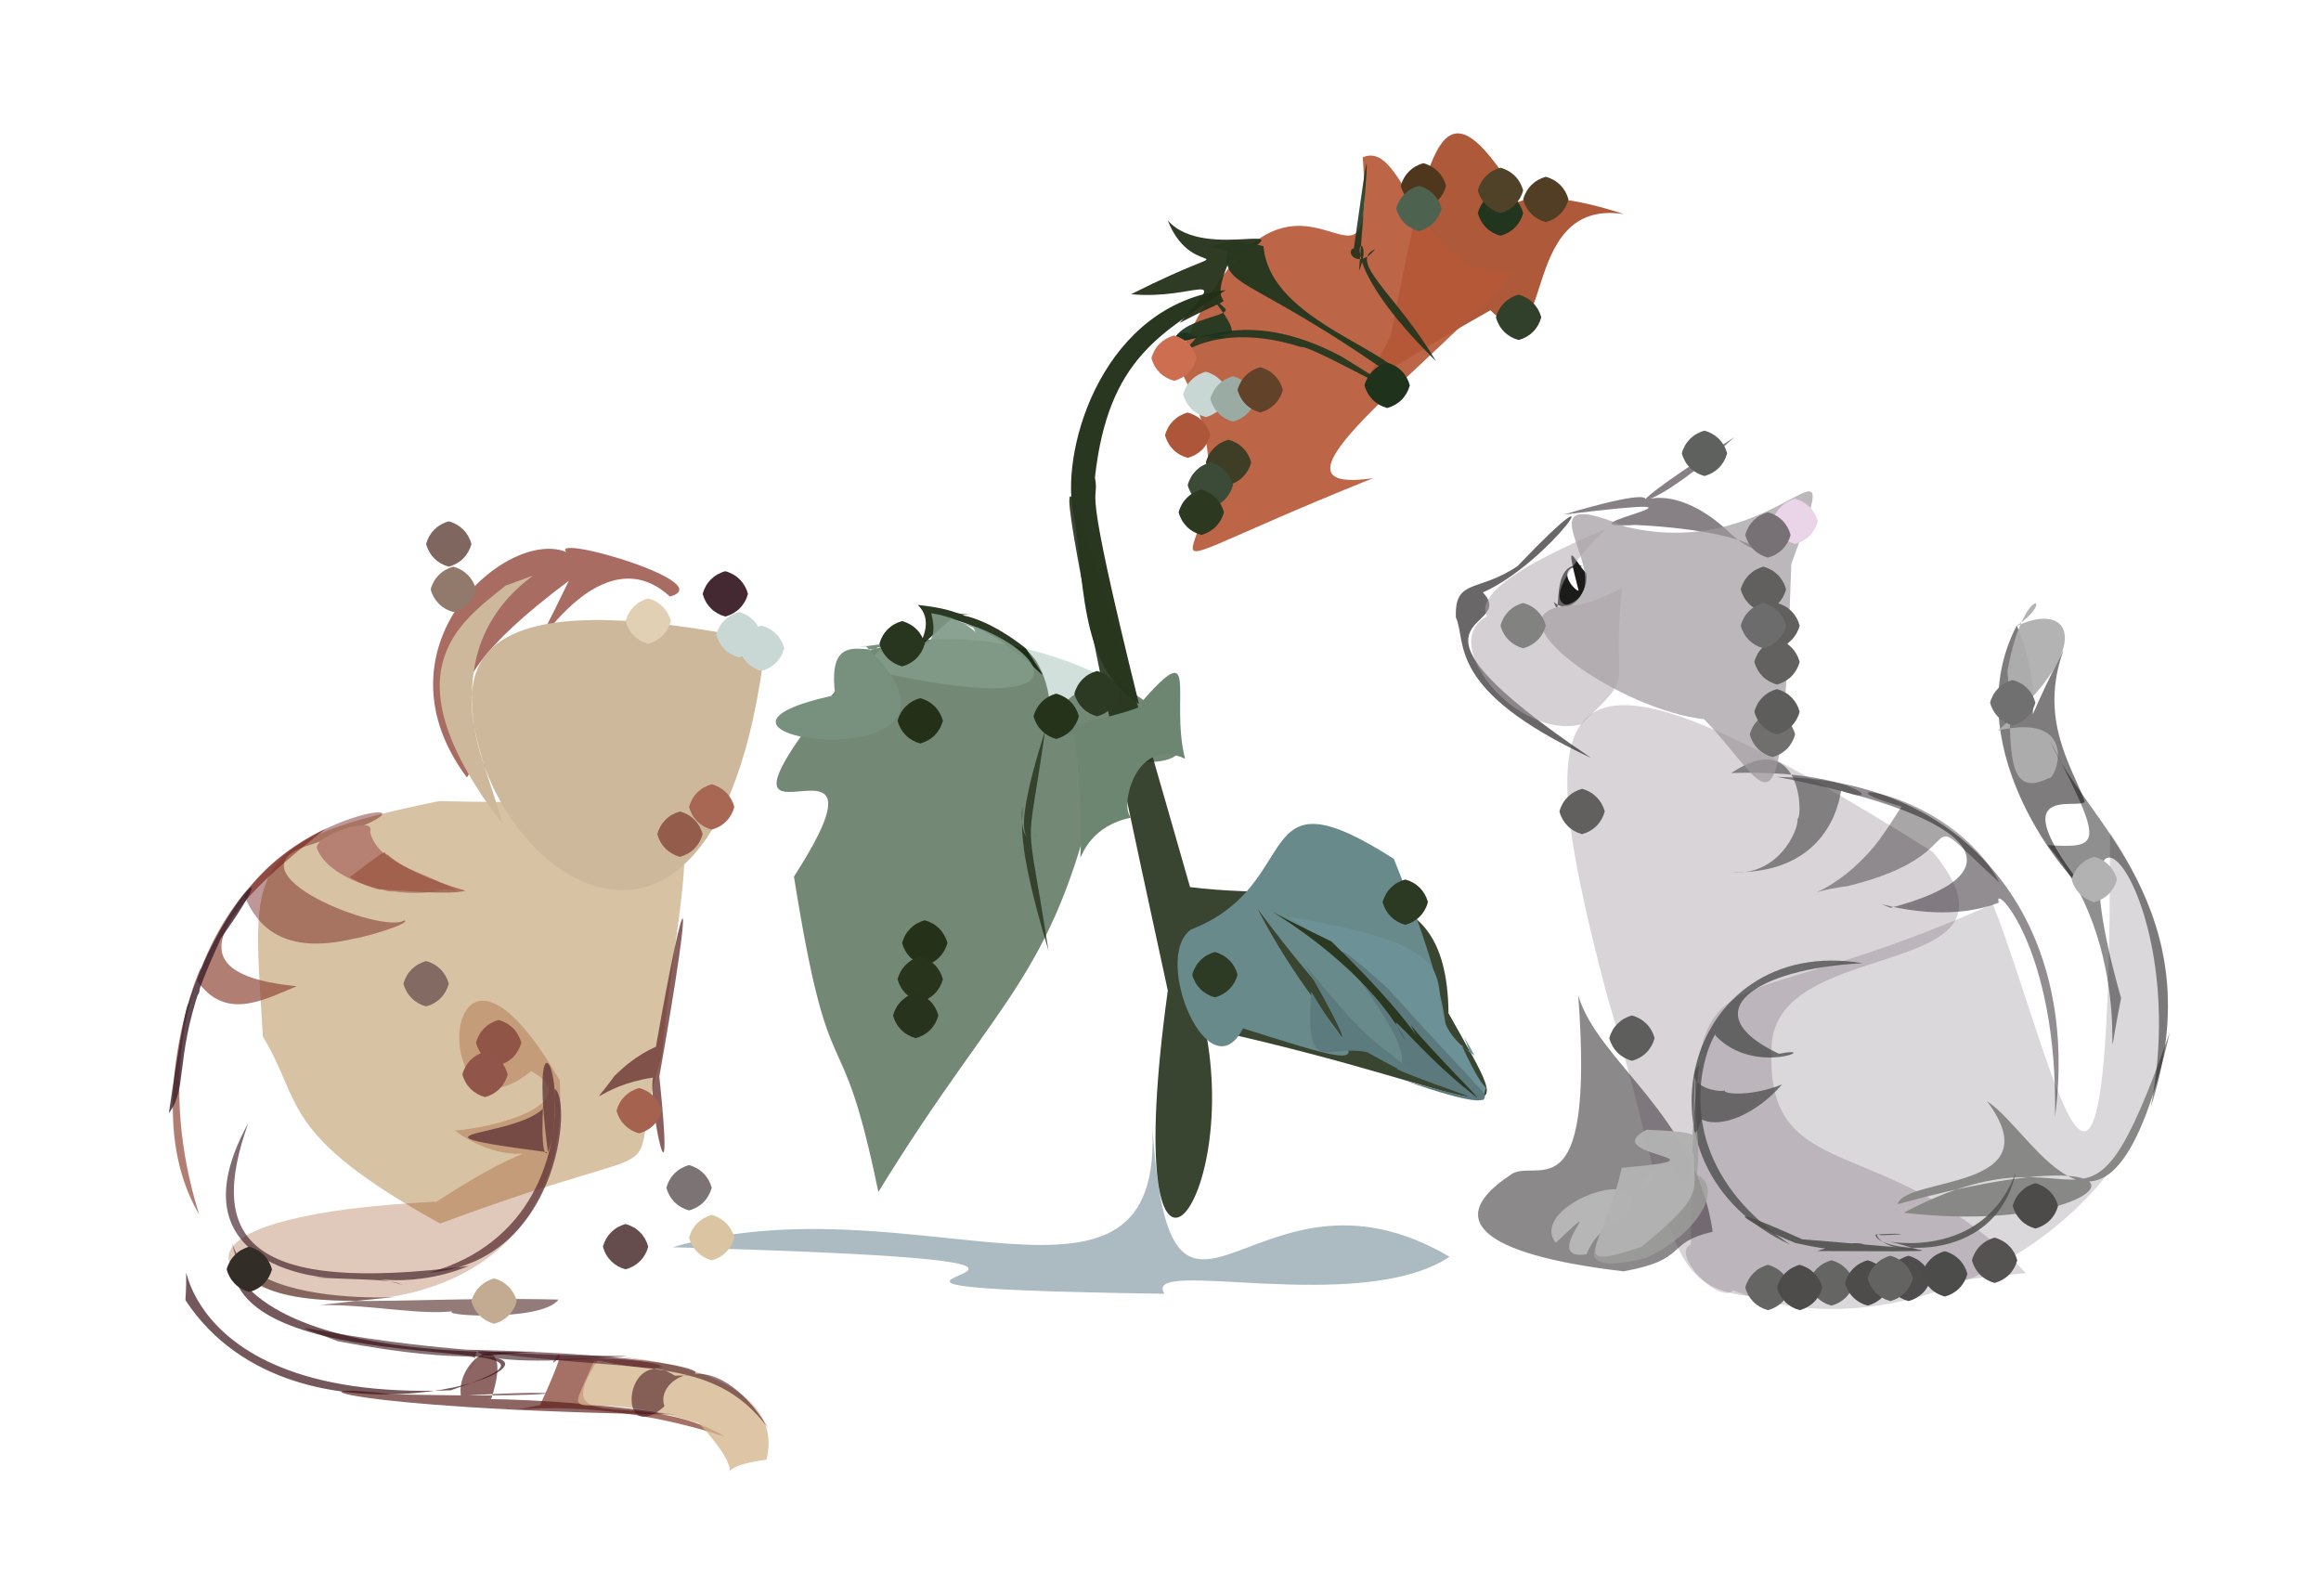 <?xml version="1.0" ?>
<svg xmlns="http://www.w3.org/2000/svg" version="1.1" width="512" height="352">
  <defs/>
  <g>
    <path d="M 145.929 233.032 C 136.229 265.034 155.023 248.331 97.1 269.895 C 61.412 250.154 66.94 243.342 57.982 228.662 C 55.832 191.219 52.668 185.695 96.922 176.702 C 162.512 178.468 153.056 166.296 145.929 233.032" stroke-width="0.0" fill="rgb(214, 191, 159)" opacity="0.949" stroke="rgb(152, 59, 232)" stroke-opacity="0.008" stroke-linecap="round" stroke-linejoin="round"/>
    <path d="M 243.289 167.153 C 232.907 216.147 221.404 217.867 193.759 262.937 C 185.197 221.296 183.295 244.41 175.14 193.36 C 202.769 150.486 142.011 202.952 191.406 143.63 C 233.741 129.686 289.234 175.279 243.289 167.153" stroke-width="0.0" fill="rgb(0, 37, 5)" opacity="0.543" stroke="rgb(96, 55, 23)" stroke-opacity="0.498" stroke-linecap="round" stroke-linejoin="round"/>
    <path d="M 319.534 223.505 C 336.358 253.606 332.63 241.607 265.855 226.83 C 273.969 267.263 246.414 299.452 257.613 218.507 C 223.46 61.487 233.006 92.435 262.519 195.683 C 293.163 199.484 319.168 189.193 319.534 223.505" stroke-width="0.0" fill="rgb(36, 49, 26)" opacity="0.901" stroke="rgb(71, 91, 210)" stroke-opacity="0.843" stroke-linecap="round" stroke-linejoin="round"/>
    <path d="M 358.29 47.244 C 334.099 43.375 343.628 83.199 328.784 68.435 C 296.547 86.628 299.321 88.58 306.683 74.359 C 314.79 34.313 317.274 17.795 331.417 38.159 C 336.215 62.783 318.581 34.321 358.29 47.244" stroke-width="0.0" fill="rgb(174, 89, 57)" opacity="1.0" stroke="rgb(49, 21, 64)" stroke-opacity="0.799" stroke-linecap="round" stroke-linejoin="round"/>
    <path d="M 277.437 200.512 C 293.945 232.655 314.297 239.54 274.204 226.836 C 266.746 241.428 253.992 211.418 262.683 205.056 C 288.297 195.151 275.14 168.774 307.478 189.452 C 334.847 256.961 309.777 244.18 277.437 200.512" stroke-width="0.0" fill="rgb(105, 138, 139)" opacity="1.0" stroke="rgb(98, 139, 102)" stroke-opacity="0.893" stroke-linecap="round" stroke-linejoin="round"/>
    <path d="M 333.968 59.987 C 315.239 81.25 275.262 109.573 302.89 105.469 C 230.383 134.684 284.267 123.002 259.503 80.061 C 285.523 18.15 303.776 78.036 300.614 34.7 C 310.28 30.529 312.482 61.819 333.968 59.987" stroke-width="0.0" fill="rgb(182, 88, 55)" opacity="0.917" stroke="rgb(68, 114, 199)" stroke-opacity="0.605" stroke-linecap="round" stroke-linejoin="round"/>
    <path d="M 319.772 277.225 C 299.894 290.402 251.461 277.096 256.885 285.387 C 145.078 283.721 285.627 278.926 148.373 275.119 C 201.933 259.569 257.271 297.761 254.134 247.674 C 258.228 310.327 276.133 251.536 319.772 277.225" stroke-width="0.0" fill="rgb(0, 50, 69)" opacity="0.332" stroke="rgb(167, 187, 76)" stroke-opacity="0.868" stroke-linecap="round" stroke-linejoin="round"/>
    <path d="M 465.456 183.626 C 509.21 249.337 430.538 304.472 382.373 284.641 C 379.225 287.861 368.473 276.58 372.974 274.501 C 374.081 202.081 372.047 229.707 439.6 199.399 C 453.12 233.775 465.631 300.11 465.456 183.626" stroke-width="0.0" fill="rgb(72, 58, 72)" opacity="0.197" stroke="rgb(5, 253, 15)" stroke-opacity="0.928" stroke-linecap="round" stroke-linejoin="round"/>
    <path d="M 147.784 131.586 C 127.434 112.859 105.844 168.993 125.481 128.115 C 85.265 158.173 110.728 159.411 102.992 171.499 C 79.944 140.592 116.735 112.362 127.537 123.555 C 112.837 115.327 160.09 128.247 147.784 131.586" stroke-width="0.0" fill="rgb(115, 19, 2)" opacity="0.619" stroke="rgb(41, 168, 154)" stroke-opacity="0.1" stroke-linecap="round" stroke-linejoin="round"/>
    <path d="M 241.537 105.327 C 242.746 112.116 237.909 101.415 251.257 155.275 C 237.521 146.991 239.383 126.273 236.678 112.639 C 234.046 98.083 243.755 67.073 270.4 63.979 C 256.489 73.499 244.455 78.816 241.537 105.327" stroke-width="0.0" fill="rgb(41, 54, 31)" opacity="0.991" stroke="rgb(85, 221, 187)" stroke-opacity="0.394" stroke-linecap="round" stroke-linejoin="round"/>
    <path d="M 123.487 238.33 C 127.781 324.491 -22.683 270.973 96.323 265.061 C 130.931 242.443 118.94 263.021 100.343 249.397 C 113.308 248.19 128.3 242.199 117.156 236.281 C 94.02 255.461 96.269 191.373 123.487 238.33" stroke-width="0.0" fill="rgb(146, 65, 18)" opacity="0.287" stroke="rgb(234, 8, 0)" stroke-opacity="0.808" stroke-linecap="round" stroke-linejoin="round"/>
    <path d="M 261.414 167.355 C 250.267 162.152 246.811 178.675 249.61 180.341 C 231.897 183.856 241.578 206.152 237.092 162.041 C 224.038 161.861 255.659 156.462 251.573 155.124 C 265.006 139.748 258.018 153.848 261.414 167.355" stroke-width="0.0" fill="rgb(108, 134, 114)" opacity="1.0" stroke="rgb(5, 61, 36)" stroke-opacity="0.523" stroke-linecap="round" stroke-linejoin="round"/>
    <path d="M 453.333 246.365 C 454.006 208.544 439.325 194.284 440.933 199.101 C 426.579 204.709 409.551 197.207 417.022 200.249 C 445.431 192.864 438.464 180.284 392.044 171.375 C 434 171.797 458.946 203.477 453.333 246.365" stroke-width="0.0" fill="rgb(43, 35, 41)" opacity="0.516" stroke="rgb(101, 186, 217)" stroke-opacity="0.225" stroke-linecap="round" stroke-linejoin="round"/>
    <path d="M 377.811 271.704 C 367.113 274.14 372.669 277.856 358.116 280.433 C 325.795 276.622 318.838 268.695 333.078 259.252 C 338.392 254.809 351.881 269.511 348.151 219.539 C 352.283 233.98 374.166 246.096 377.811 271.704" stroke-width="0.0" fill="rgb(58, 53, 56)" opacity="0.582" stroke="rgb(95, 133, 179)" stroke-opacity="0.902" stroke-linecap="round" stroke-linejoin="round"/>
    <path d="M 390.885 229.819 C 388.583 262.726 415.823 248.322 446.895 280.815 C 356.639 289.987 377.543 296.164 354.472 219.464 C 335.347 147.213 342.795 135.529 426.331 187.897 C 450.218 216.545 393.254 206.256 390.885 229.819" stroke-width="0.0" fill="rgb(78, 56, 72)" opacity="0.212" stroke="rgb(29, 36, 128)" stroke-opacity="0.577" stroke-linecap="round" stroke-linejoin="round"/>
    <path d="M 406.131 174.381 C 405.218 180.718 400.397 192.801 382.037 192.404 C 393.433 193.379 397.585 180.757 396.314 180.378 C 397.654 183.113 398.554 159.394 381.888 170.525 C 409.064 169.569 416.782 178.433 406.131 174.381" stroke-width="0.0" fill="rgb(67, 64, 65)" opacity="0.577" stroke="rgb(144, 212, 195)" stroke-opacity="0.282" stroke-linecap="round" stroke-linejoin="round"/>
    <path d="M 392.425 232.446 C 402.308 230.482 387.18 237.64 378.459 228.473 C 379.518 224.878 362.863 253.16 394.982 274.574 C 357.887 257.609 371.321 205.846 410.878 212.468 C 387.22 213.62 373.135 223.356 392.425 232.446" stroke-width="0.0" fill="rgb(67, 68, 66)" opacity="0.726" stroke="rgb(90, 45, 12)" stroke-opacity="0.967" stroke-linecap="round" stroke-linejoin="round"/>
    <path d="M 243.069 150.815 C 236.861 152.194 234.648 154.607 230.373 160.613 C 232.03 160.759 232.599 152.217 228.464 145.607 C 223.547 139.579 222.9 142.296 241.623 147.592 C 242.163 140.688 239.263 142.073 243.069 150.815" stroke-width="0.0" fill="rgb(244, 255, 255)" opacity="0.737" stroke="rgb(71, 205, 140)" stroke-opacity="0.446" stroke-linecap="round" stroke-linejoin="round"/>
    <path d="M 226.297 143.017 C 235.704 157.761 225.898 140.392 209.846 136.538 C 194.25 150.037 208.992 139.64 202.449 133.433 C 212.658 134.53 210.426 136.245 215.051 135.101 C 208.732 136.7 214.112 133.406 226.297 143.017" stroke-width="0.0" fill="rgb(22, 36, 10)" opacity="0.902" stroke="rgb(188, 50, 179)" stroke-opacity="0.957" stroke-linecap="round" stroke-linejoin="round"/>
    <path d="M 65.461 217.551 C 58.076 220.543 49.73 225.37 43.369 216.175 C 48.728 202.96 28.714 242.384 43.957 267.922 C 31.831 229.524 45.942 195.003 71.923 182.766 C 43.937 204.477 40.953 215.137 65.461 217.551" stroke-width="0.0" fill="rgb(146, 76, 60)" opacity="0.718" stroke="rgb(95, 96, 152)" stroke-opacity="0.194" stroke-linecap="round" stroke-linejoin="round"/>
    <path d="M 381.761 117.698 C 390.395 125.611 392.959 117.469 360.855 115.79 C 340.37 116.856 388.048 108.235 344.909 113.517 C 381.641 102.584 343.694 121.074 382.663 96.397 C 353.395 122.617 362.755 99.381 381.761 117.698" stroke-width="0.0" fill="rgb(25, 15, 22)" opacity="0.52" stroke="rgb(164, 80, 29)" stroke-opacity="0.272" stroke-linecap="round" stroke-linejoin="round"/>
    <path d="M 89.184 203.007 C 90.944 203.629 80.714 206.714 77.906 207.082 C 62.227 210.794 56.593 204.03 53.91 197.588 C 67.081 176.817 106.014 174.459 68.334 186.372 C 49.024 192.272 84.417 206.271 89.184 203.007" stroke-width="0.0" fill="rgb(95, 0, 2)" opacity="0.403" stroke="rgb(185, 86, 217)" stroke-opacity="0.012" stroke-linecap="round" stroke-linejoin="round"/>
    <path d="M 370.792 262.507 C 367.811 271.787 355.337 263.991 349.955 276.687 C 339.067 278.258 356.456 261.725 343.185 274.13 C 337.391 266.652 360.156 257.53 360.212 265.287 C 364.549 254.194 370.829 255.187 370.792 262.507" stroke-width="0.0" fill="rgb(193, 192, 193)" opacity="0.818" stroke="rgb(40, 216, 194)" stroke-opacity="0.586" stroke-linecap="round" stroke-linejoin="round"/>
    <path d="M 105.765 142.684 C 92.978 182.544 157.437 240.944 168.916 141.451 C 81.156 123.198 106.337 162.855 110.818 181.746 C 85.325 148.42 100.936 137.642 111.565 129.16 C 125.458 124.293 110.945 127.389 105.765 142.684" stroke-width="0.0" fill="rgb(205, 184, 156)" opacity="1.0" stroke="rgb(244, 28, 21)" stroke-opacity="0.33" stroke-linecap="round" stroke-linejoin="round"/>
    <path d="M 349.902 126.422 C 350.694 129.923 346.695 136.276 342.723 132.761 C 344.995 138.466 341.375 123.094 349.189 124.812 C 342.491 124.927 347.438 130.457 348.237 130.286 C 344.889 117.343 347.366 123.887 349.902 126.422" stroke-width="0.0" fill="rgb(14, 14, 12)" opacity="0.942" stroke="rgb(77, 237, 152)" stroke-opacity="0.274" stroke-linecap="round" stroke-linejoin="round"/>
    <path d="M 271.07 57.842 C 265.037 71.473 277.508 62.19 260.198 71.244 C 271.506 58.638 263.818 66.253 249.514 64.898 C 277.072 51.03 263.373 63.408 257.596 48.617 C 266.007 58.214 290.205 46.941 271.07 57.842" stroke-width="0.0" fill="rgb(35, 48, 24)" opacity="0.942" stroke="rgb(52, 25, 135)" stroke-opacity="0.287" stroke-linecap="round" stroke-linejoin="round"/>
    <path d="M 327.112 130.681 C 335.432 139.587 302.657 134.577 351.013 167.204 C 318.794 152.184 323.661 141.683 321.159 136.188 C 320.845 127.485 326.108 130.756 334.766 124.865 C 358.443 100.072 341.973 124.13 327.112 130.681" stroke-width="0.0" fill="rgb(38, 34, 36)" opacity="0.684" stroke="rgb(141, 156, 2)" stroke-opacity="0.963" stroke-linecap="round" stroke-linejoin="round"/>
    <path d="M 278.715 54.308 C 280.119 71.415 309.92 77.55 309.686 84.689 C 273.621 58.779 268.064 64.335 271.554 53.047 C 274.756 54.143 277.529 58.243 265.904 53.876 C 267.869 55.612 268.886 51.567 278.715 54.308" stroke-width="0.0" fill="rgb(40, 55, 32)" opacity="0.983" stroke="rgb(115, 99, 93)" stroke-opacity="0.441" stroke-linecap="round" stroke-linejoin="round"/>
    <path d="M 322.398 230.444 C 329.143 245.179 327.951 236.41 327.205 242.724 C 315.162 233.866 316.965 221.698 284.076 202.288 C 335.6 210.337 306.727 220.552 325.294 232.841 C 319.512 222.47 327.063 236.03 322.398 230.444" stroke-width="0.0" fill="rgb(108, 145, 151)" opacity="1.0" stroke="rgb(46, 179, 110)" stroke-opacity="0.518" stroke-linecap="round" stroke-linejoin="round"/>
    <path d="M 374.322 259.103 C 380.671 262.294 373.783 272.716 362.968 277.52 C 345.914 281.83 351.211 273.049 358.46 269.294 C 369.835 242.168 372.951 286.296 373.934 234.016 C 373.785 250.529 375.231 250.867 374.322 259.103" stroke-width="0.0" fill="rgb(158, 159, 157)" opacity="0.784" stroke="rgb(189, 106, 169)" stroke-opacity="0.146" stroke-linecap="round" stroke-linejoin="round"/>
    <path d="M 373.667 254.708 C 373.551 262.748 376.532 263.288 362.036 275.061 C 344.96 280.671 353.748 275.346 357.749 257.597 C 384.11 255.333 351.754 255.186 363.232 249.198 C 378.846 249.879 371.488 250.405 373.667 254.708" stroke-width="0.0" fill="rgb(178, 178, 178)" opacity="0.977" stroke="rgb(185, 229, 188)" stroke-opacity="0.131" stroke-linecap="round" stroke-linejoin="round"/>
    <path d="M 395.153 124.42 C 392.933 190.422 391.057 174.307 375.906 158.639 C 357.549 156.62 329.1 136.748 344.219 133.809 C 360.743 130.547 332.041 105.095 358.612 116.191 C 393.576 124.56 408.213 89.02 395.153 124.42" stroke-width="0.0" fill="rgb(158, 152, 157)" opacity="0.702" stroke="rgb(176, 57, 35)" stroke-opacity="0.822" stroke-linecap="round" stroke-linejoin="round"/>
    <path d="M 459.874 176.678 C 459.772 179.2 439.882 171.342 460.698 197.199 C 454.077 192.008 431.727 163.417 444.87 137.988 C 457.485 166.527 431.34 189.58 455.212 143.367 C 449.75 158.493 456.79 168.66 459.874 176.678" stroke-width="0.0" fill="rgb(44, 38, 42)" opacity="0.603" stroke="rgb(142, 194, 16)" stroke-opacity="0.916" stroke-linecap="round" stroke-linejoin="round"/>
    <path d="M 441.031 194.668 C 420.205 175.434 438.119 188.005 407.663 195.441 C 396.349 197 400.296 198.744 408.613 191.661 C 414.234 186.583 415.475 183.915 419.493 177.908 C 397.368 171.667 429.967 173.54 441.031 194.668" stroke-width="0.0" fill="rgb(6, 0, 2)" opacity="0.35" stroke="rgb(74, 64, 141)" stroke-opacity="0.709" stroke-linecap="round" stroke-linejoin="round"/>
    <path d="M 131.797 300.143 C 120.601 317.435 141.204 305.657 160.002 316.944 C 125.45 305.514 99.955 313.95 119.126 309.944 C 128.441 289.783 119.317 303.849 122.87 299.883 C 148.001 298.299 155.832 304.837 131.797 300.143" stroke-width="0.0" fill="rgb(130, 58, 42)" opacity="0.718" stroke="rgb(125, 88, 91)" stroke-opacity="0.394" stroke-linecap="round" stroke-linejoin="round"/>
    <path d="M 149.135 312.052 C 72.635 310.799 63.349 304.658 86.27 307.533 C 126.571 308.576 130.604 306.166 101.668 307.885 C 100.485 299.317 113.978 291.689 108.351 308.584 C 103.787 308.754 120.983 308.038 149.135 312.052" stroke-width="0.0" fill="rgb(87, 28, 25)" opacity="0.678" stroke="rgb(3, 78, 14)" stroke-opacity="0.933" stroke-linecap="round" stroke-linejoin="round"/>
    <path d="M 100.519 196.315 C 94.243 195.98 90.112 196.053 97.712 196.254 C 87.957 198.753 72.716 194.431 69.972 187.26 C 68.726 184.528 83.227 179.487 81.626 183.494 C 83.471 190.592 92.837 191.993 100.519 196.315" stroke-width="0.0" fill="rgb(182, 129, 114)" opacity="1.0" stroke="rgb(193, 0, 53)" stroke-opacity="0.503" stroke-linecap="round" stroke-linejoin="round"/>
    <path d="M 440.741 161.139 C 458.977 156.945 453.59 172.129 451.927 171.651 C 441.329 176.966 444.128 161.928 442.832 148.01 C 446.711 126.548 455.23 132.607 442.339 139.55 C 455.43 131.124 464.518 140.574 440.741 161.139" stroke-width="0.0" fill="rgb(175, 175, 175)" opacity="0.944" stroke="rgb(0, 103, 231)" stroke-opacity="0.298" stroke-linecap="round" stroke-linejoin="round"/>
    <path d="M 123.2 286.661 C 119.313 292.107 91.253 289.901 102.002 288.887 C 94.434 290.606 82.52 287.705 70.585 287.869 C 117.567 282.239 56.891 293.454 51.211 274.233 C 54.509 292.072 78.432 285.605 123.2 286.661" stroke-width="0.0" fill="rgb(77, 38, 35)" opacity="0.602" stroke="rgb(235, 15, 129)" stroke-opacity="0.234" stroke-linecap="round" stroke-linejoin="round"/>
    <path d="M 145.447 237.469 C 149.013 271.454 142.977 244.198 144.022 237.706 C 131.82 239.495 129.154 246.09 135.6 237.269 C 137.374 235.56 140.391 232.791 144.7 230.875 C 151.276 193.15 153.657 191.058 145.447 237.469" stroke-width="0.0" fill="rgb(103, 49, 47)" opacity="0.766" stroke="rgb(96, 101, 11)" stroke-opacity="0.057" stroke-linecap="round" stroke-linejoin="round"/>
    <path d="M 169.079 321.989 C 152.387 324.042 168.968 330.007 154.225 314.001 C 126.026 304.969 123.752 316.971 131.089 300.15 C 151.232 303.74 148.635 300.357 134.839 299.19 C 145.431 299.636 173.48 304.393 169.079 321.989" stroke-width="0.0" fill="rgb(213, 180, 141)" opacity="0.77" stroke="rgb(133, 138, 235)" stroke-opacity="0.511" stroke-linecap="round" stroke-linejoin="round"/>
    <path d="M 215.795 138.452 C 231.805 144.749 239.275 158.369 193.331 148.112 C 189.447 137.157 209.282 149.701 205.421 135.265 C 214.481 136.62 216.262 141.421 214.683 138.442 C 204.042 134.061 207.264 135.874 215.795 138.452" stroke-width="0.0" fill="rgb(128, 154, 136)" opacity="0.921" stroke="rgb(208, 87, 250)" stroke-opacity="0.051" stroke-linecap="round" stroke-linejoin="round"/>
    <path d="M 478.646 227.727 C 458.958 283.436 461.763 245.326 419.967 267.509 C 468.186 273.114 482.181 248.113 418.571 265.63 C 420.402 259.43 453.126 262.772 438.337 242.916 C 449.286 249.945 465.152 286.566 478.646 227.727" stroke-width="0.0" fill="rgb(136, 136, 135)" opacity="1.0" stroke="rgb(191, 54, 56)" stroke-opacity="0.124" stroke-linecap="round" stroke-linejoin="round"/>
    <path d="M 474.437 244.277 C 484.121 195.057 451.263 161.794 467.9 220.163 C 462.24 248.583 473.295 211.218 451.649 186.426 C 463.252 187.03 464.417 186.838 452.33 163.636 C 459.359 180.457 488.53 200.455 474.437 244.277" stroke-width="0.0" fill="rgb(4, 0, 1)" opacity="0.439" stroke="rgb(72, 15, 89)" stroke-opacity="0.549" stroke-linecap="round" stroke-linejoin="round"/>
    <path d="M 325.21 238.818 C 331.446 244.603 324.799 243.522 310.258 238.508 C 337.836 245.794 316.469 239.69 308.167 235.831 C 315.945 231.209 278.932 193.876 306.016 217.894 C 323.729 237.484 323.807 236.956 325.21 238.818" stroke-width="0.0" fill="rgb(92, 122, 126)" opacity="1.0" stroke="rgb(253, 93, 92)" stroke-opacity="0.528" stroke-linecap="round" stroke-linejoin="round"/>
    <path d="M 357.806 129.753 C 355.311 153.796 361.433 147.488 348.805 159.774 C 334.68 163.351 316.975 141.772 327.99 135.984 C 327.253 134.112 325.095 128.849 354.226 116.71 C 342.408 128.067 337.695 139.792 357.806 129.753" stroke-width="0.0" fill="rgb(171, 164, 169)" opacity="0.513" stroke="rgb(242, 90, 209)" stroke-opacity="0.873" stroke-linecap="round" stroke-linejoin="round"/>
    <path d="M 104.808 299.05 C 106.801 295.444 97.947 302.687 138.535 299.095 C 79.574 299.272 53.455 287.773 74.498 295.85 C 106.993 302.008 106.384 296.456 103.627 302.354 C 103.785 301.423 104.958 300.426 104.808 299.05" stroke-width="0.0" fill="rgb(76, 46, 49)" opacity="0.672" stroke="rgb(91, 106, 204)" stroke-opacity="0.019" stroke-linecap="round" stroke-linejoin="round"/>
    <path d="M 325.24 241.646 C 328.886 244.715 314.789 230.837 311.185 226.017 C 315.942 235.783 315.864 229.087 293.694 207.669 C 261.755 192.243 297.914 206.421 310.228 229.823 C 303.441 218.745 312.493 231.891 325.24 241.646" stroke-width="0.0" fill="rgb(39, 51, 27)" opacity="0.934" stroke="rgb(226, 138, 74)" stroke-opacity="0.817" stroke-linecap="round" stroke-linejoin="round"/>
    <path d="M 120.154 238.371 C 129.087 252.316 77.447 248.447 120.866 254.178 C 114.006 202.304 140.709 267.645 94.715 280.723 C 123.489 278.344 126.26 242.646 122.4 240.21 C 123.007 254.26 118.152 264.096 120.154 238.371" stroke-width="0.0" fill="rgb(94, 50, 55)" opacity="0.758" stroke="rgb(87, 107, 46)" stroke-opacity="0.918" stroke-linecap="round" stroke-linejoin="round"/>
    <path d="M 393.115 239.211 C 387.588 245.571 379.839 249.025 375.442 246.962 C 375.621 245.393 371.798 260.16 374.816 234.858 C 370.862 239.383 378.974 241.116 380.558 240.524 C 379.547 241.05 385.205 242.303 393.115 239.211" stroke-width="0.0" fill="rgb(75, 75, 73)" opacity="0.739" stroke="rgb(156, 94, 238)" stroke-opacity="0.759" stroke-linecap="round" stroke-linejoin="round"/>
    <path d="M 103.476 279.232 C 54.848 285.51 45.546 273.563 54.768 247.735 C 34.491 284.591 84.262 281.768 68.952 281.766 C 82.93 282.449 85.58 282.113 88.959 283.443 C 76.583 279.986 88.566 285.403 103.476 279.232" stroke-width="0.0" fill="rgb(60, 26, 33)" opacity="0.644" stroke="rgb(196, 241, 9)" stroke-opacity="0.088" stroke-linecap="round" stroke-linejoin="round"/>
    <path d="M 306.837 232.577 C 318.94 242.103 303.076 232.893 301.57 232.086 C 292.367 230.21 287.928 237.867 289.259 218.775 C 300.822 237.652 295.886 226.34 287.605 212.525 C 296.334 222.963 299.972 227.526 306.837 232.577" stroke-width="0.0" fill="rgb(92, 123, 126)" opacity="1.0" stroke="rgb(122, 98, 122)" stroke-opacity="0.653" stroke-linecap="round" stroke-linejoin="round"/>
    <path d="M 396.1 274.197 C 406.825 276.527 401.146 274.62 408.709 274.81 C 414.103 275.532 411.081 272.419 400.837 275.958 C 431.33 276.055 433.278 276.356 397.542 273.361 C 375.176 263.306 387.537 270.84 396.1 274.197" stroke-width="0.0" fill="rgb(78, 79, 77)" opacity="0.885" stroke="rgb(160, 16, 230)" stroke-opacity="0.193" stroke-linecap="round" stroke-linejoin="round"/>
    <path d="M 146.583 310.203 C 144.242 304.292 157.513 295.404 169.529 315.117 C 156.799 298.102 140.095 303.319 103.215 297.711 C 150.132 298.811 161.045 303.554 148.848 303.45 C 137.566 295.951 135.687 319.811 146.583 310.203" stroke-width="0.0" fill="rgb(71, 21, 30)" opacity="0.584" stroke="rgb(79, 204, 172)" stroke-opacity="0.203" stroke-linecap="round" stroke-linejoin="round"/>
    <path d="M 298.657 54.737 C 302.359 28.521 302.146 29.737 299.791 59.761 C 304.394 48.913 290.031 53.258 316.775 79.687 C 308.101 64.951 297.169 57.722 303.349 54.969 C 299.631 59.689 296.535 55.455 298.657 54.737" stroke-width="0.0" fill="rgb(28, 49, 27)" opacity="0.878" stroke="rgb(105, 94, 28)" stroke-opacity="0.936" stroke-linecap="round" stroke-linejoin="round"/>
    <path d="M 37.247 245.543 C 41.335 217.087 41.936 221.468 41.389 222.048 C 47.9 199.611 64.967 184.097 48.688 207.06 C 41.834 222.195 44.01 219.956 44.081 218.055 C 38.709 233.751 41.318 240.349 37.247 245.543" stroke-width="0.0" fill="rgb(60, 33, 44)" opacity="0.809" stroke="rgb(77, 77, 249)" stroke-opacity="0.635" stroke-linecap="round" stroke-linejoin="round"/>
    <path d="M 271.601 73.483 C 266.122 74.337 263.316 75.166 266.037 74.489 C 275.643 74.998 267.696 72.354 258.395 76.197 C 259.855 69.75 272.791 70.012 269.993 67.773 C 262.858 61.338 272.976 71.205 271.601 73.483" stroke-width="0.0" fill="rgb(34, 56, 34)" opacity="0.936" stroke="rgb(145, 72, 239)" stroke-opacity="0.419" stroke-linecap="round" stroke-linejoin="round"/>
    <path d="M 106.254 299.162 C 130.062 300.116 65.343 323.976 40.902 286.794 C 42.345 265.066 32.088 309.341 99.424 306.676 C 140.734 292.772 53.536 306.139 51.274 279.29 C 64.98 306.596 149.472 295.003 106.254 299.162" stroke-width="0.0" fill="rgb(57, 16, 22)" opacity="0.698" stroke="rgb(53, 233, 181)" stroke-opacity="0.32" stroke-linecap="round" stroke-linejoin="round"/>
    <path d="M 295.863 78.599 C 326.743 97.676 288.906 75.66 287.062 76.57 C 262.421 68.688 255.05 85.715 265.091 72.991 C 262.492 76.425 262.886 70.48 258.073 75.34 C 263.123 76.567 273.881 66.956 295.863 78.599" stroke-width="0.0" fill="rgb(26, 51, 29)" opacity="0.882" stroke="rgb(23, 212, 91)" stroke-opacity="0.715" stroke-linecap="round" stroke-linejoin="round"/>
    <path d="M 423.2 275.662 C 414.805 275.995 412.745 271.319 414.868 272.48 C 422.58 272.271 419.067 271.968 413.752 272.306 C 413.333 275.853 439.861 280.253 444.69 258.578 C 435.204 283.986 402.238 269.097 423.2 275.662" stroke-width="0.0" fill="rgb(81, 82, 80)" opacity="0.852" stroke="rgb(197, 235, 145)" stroke-opacity="0.553" stroke-linecap="round" stroke-linejoin="round"/>
    <path d="M 190.928 142.476 C 223.675 173.741 140.289 162.703 184.24 153.327 C 181.837 134.463 196.892 149.589 197.707 139.356 C 196.155 147.157 190.534 141.95 195.101 142.857 C 201.644 140.629 185.108 143.564 190.928 142.476" stroke-width="0.0" fill="rgb(120, 144, 126)" opacity="1.0" stroke="rgb(83, 39, 203)" stroke-opacity="0.553" stroke-linecap="round" stroke-linejoin="round"/>
    <path d="M 102.72 196.48 C 98.645 197.471 90.721 196.529 80.431 195.973 C 93.637 196.836 82.969 197.589 77.185 193.43 C 87.144 185.925 84.018 188.39 85.509 188.531 C 88.702 191.351 94.478 194.082 102.72 196.48" stroke-width="0.0" fill="rgb(157, 88, 67)" opacity="0.767" stroke="rgb(130, 48, 19)" stroke-opacity="0.428" stroke-linecap="round" stroke-linejoin="round"/>
    <path d="M 225.501 177.939 C 225.847 181.692 223.716 184.444 231.297 209.72 C 226.118 176.263 226.342 191.038 230.547 161.164 C 221.743 188.849 227.977 185.46 228.697 183.823 C 227.309 186.033 224.945 185.183 225.501 177.939" stroke-width="0.0" fill="rgb(35, 45, 22)" opacity="0.762" stroke="rgb(117, 202, 80)" stroke-opacity="0.13" stroke-linecap="round" stroke-linejoin="round"/>
    <path d="M 155.0 184.0 C 154.33 186.5 152.5 188.33 150.0 189.0 C 147.5 188.33 145.67 186.5 145.0 184.0 C 145.67 181.5 147.5 179.67 150.0 179.0 C 152.5 179.67 154.33 181.5 155.0 184.0" stroke-width="0.0" fill="rgb(148, 92, 75)" opacity="1.0" stroke="rgb(83, 9, 133)" stroke-opacity="0.951" stroke-linecap="round" stroke-linejoin="round"/>
    <path d="M 143.0 275.0 C 142.33 277.5 140.5 279.33 138.0 280.0 C 135.5 279.33 133.67 277.5 133.0 275.0 C 133.67 272.5 135.5 270.67 138.0 270.0 C 140.5 270.67 142.33 272.5 143.0 275.0" stroke-width="0.0" fill="rgb(101, 77, 78)" opacity="1.0" stroke="rgb(48, 46, 127)" stroke-opacity="0.309" stroke-linecap="round" stroke-linejoin="round"/>
    <path d="M 396.0 162.0 C 395.33 164.5 393.5 166.33 391.0 167.0 C 388.5 166.33 386.67 164.5 386.0 162.0 C 386.67 159.5 388.5 157.67 391.0 157.0 C 393.5 157.67 395.33 159.5 396.0 162.0" stroke-width="0.0" fill="rgb(112, 111, 110)" opacity="1.0" stroke="rgb(9, 106, 123)" stroke-opacity="0.639" stroke-linecap="round" stroke-linejoin="round"/>
    <path d="M 467.0 194.0 C 466.33 196.5 464.5 198.33 462.0 199.0 C 459.5 198.33 457.67 196.5 457.0 194.0 C 457.67 191.5 459.5 189.67 462.0 189.0 C 464.5 189.67 466.33 191.5 467.0 194.0" stroke-width="0.0" fill="rgb(178, 178, 178)" opacity="1.0" stroke="rgb(219, 63, 175)" stroke-opacity="0.603" stroke-linecap="round" stroke-linejoin="round"/>
    <path d="M 395.0 284.0 C 394.33 286.5 392.5 288.33 390.0 289.0 C 387.5 288.33 385.67 286.5 385.0 284.0 C 385.67 281.5 387.5 279.67 390.0 279.0 C 392.5 279.67 394.33 281.5 395.0 284.0" stroke-width="0.0" fill="rgb(101, 101, 100)" opacity="1.0" stroke="rgb(0, 30, 41)" stroke-opacity="0.94" stroke-linecap="round" stroke-linejoin="round"/>
    <path d="M 394.0 130.0 C 393.33 132.5 391.5 134.33 389.0 135.0 C 386.5 134.33 384.67 132.5 384.0 130.0 C 384.67 127.5 386.5 125.67 389.0 125.0 C 391.5 125.67 393.33 127.5 394.0 130.0" stroke-width="0.0" fill="rgb(97, 96, 95)" opacity="1.0" stroke="rgb(36, 178, 46)" stroke-opacity="0.15" stroke-linecap="round" stroke-linejoin="round"/>
    <path d="M 114.0 287.0 C 113.33 289.5 111.5 291.33 109.0 292.0 C 106.5 291.33 104.67 289.5 104.0 287.0 C 104.67 284.5 106.5 282.67 109.0 282.0 C 111.5 282.67 113.33 284.5 114.0 287.0" stroke-width="0.0" fill="rgb(194, 171, 144)" opacity="1.0" stroke="rgb(82, 190, 189)" stroke-opacity="0.516" stroke-linecap="round" stroke-linejoin="round"/>
    <path d="M 397.0 138.0 C 396.33 140.5 394.5 142.33 392.0 143.0 C 389.5 142.33 387.67 140.5 387.0 138.0 C 387.67 135.5 389.5 133.67 392.0 133.0 C 394.5 133.67 396.33 135.5 397.0 138.0" stroke-width="0.0" fill="rgb(97, 96, 95)" opacity="1.0" stroke="rgb(48, 174, 115)" stroke-opacity="0.484" stroke-linecap="round" stroke-linejoin="round"/>
    <path d="M 173.0 143.0 C 172.33 145.5 170.5 147.33 168.0 148.0 C 165.5 147.33 163.67 145.5 163.0 143.0 C 163.67 140.5 165.5 138.67 168.0 138.0 C 170.5 138.67 172.33 140.5 173.0 143.0" stroke-width="0.0" fill="rgb(201, 216, 213)" opacity="1.0" stroke="rgb(14, 158, 21)" stroke-opacity="0.603" stroke-linecap="round" stroke-linejoin="round"/>
    <path d="M 146.0 245.0 C 145.33 247.5 143.5 249.33 141.0 250.0 C 138.5 249.33 136.67 247.5 136.0 245.0 C 136.67 242.5 138.5 240.67 141.0 240.0 C 143.5 240.67 145.33 242.5 146.0 245.0" stroke-width="0.0" fill="rgb(164, 98, 79)" opacity="1.0" stroke="rgb(149, 205, 200)" stroke-opacity="0.809" stroke-linecap="round" stroke-linejoin="round"/>
    <path d="M 409.0 283.0 C 408.33 285.5 406.5 287.33 404.0 288.0 C 401.5 287.33 399.67 285.5 399.0 283.0 C 399.67 280.5 401.5 278.67 404.0 278.0 C 406.5 278.67 408.33 280.5 409.0 283.0" stroke-width="0.0" fill="rgb(101, 101, 100)" opacity="1.0" stroke="rgb(88, 226, 31)" stroke-opacity="0.087" stroke-linecap="round" stroke-linejoin="round"/>
    <path d="M 417.0 283.0 C 416.33 285.5 414.5 287.33 412.0 288.0 C 409.5 287.33 407.67 285.5 407.0 283.0 C 407.67 280.5 409.5 278.67 412.0 278.0 C 414.5 278.67 416.33 280.5 417.0 283.0" stroke-width="0.0" fill="rgb(77, 76, 75)" opacity="1.0" stroke="rgb(108, 65, 85)" stroke-opacity="0.9" stroke-linecap="round" stroke-linejoin="round"/>
    <path d="M 341.0 138.0 C 340.33 140.5 338.5 142.33 336.0 143.0 C 333.5 142.33 331.67 140.5 331.0 138.0 C 331.67 135.5 333.5 133.67 336.0 133.0 C 338.5 133.67 340.33 135.5 341.0 138.0" stroke-width="0.0" fill="rgb(130, 130, 129)" opacity="1.0" stroke="rgb(147, 244, 13)" stroke-opacity="0.549" stroke-linecap="round" stroke-linejoin="round"/>
    <path d="M 267.0 96.0 C 266.33 98.5 264.5 100.33 262.0 101.0 C 259.5 100.33 257.67 98.5 257.0 96.0 C 257.67 93.5 259.5 91.67 262.0 91.0 C 264.5 91.67 266.33 93.5 267.0 96.0" stroke-width="0.0" fill="rgb(174, 86, 58)" opacity="1.0" stroke="rgb(243, 201, 134)" stroke-opacity="0.57" stroke-linecap="round" stroke-linejoin="round"/>
    <path d="M 402.0 284.0 C 401.33 286.5 399.5 288.33 397.0 289.0 C 394.5 288.33 392.67 286.5 392.0 284.0 C 392.67 281.5 394.5 279.67 397.0 279.0 C 399.5 279.67 401.33 281.5 402.0 284.0" stroke-width="0.0" fill="rgb(77, 76, 75)" opacity="1.0" stroke="rgb(147, 25, 252)" stroke-opacity="0.913" stroke-linecap="round" stroke-linejoin="round"/>
    <path d="M 247.0 153.0 C 246.33 155.5 244.5 157.33 242.0 158.0 C 239.5 157.33 237.67 155.5 237.0 153.0 C 237.67 150.5 239.5 148.67 242.0 148.0 C 244.5 148.67 246.33 150.5 247.0 153.0" stroke-width="0.0" fill="rgb(45, 58, 35)" opacity="1.0" stroke="rgb(160, 36, 133)" stroke-opacity="0.837" stroke-linecap="round" stroke-linejoin="round"/>
    <path d="M 449.0 155.0 C 448.33 157.5 446.5 159.33 444.0 160.0 C 441.5 159.33 439.67 157.5 439.0 155.0 C 439.67 152.5 441.5 150.67 444.0 150.0 C 446.5 150.67 448.33 152.5 449.0 155.0" stroke-width="0.0" fill="rgb(113, 112, 112)" opacity="1.0" stroke="rgb(72, 229, 19)" stroke-opacity="0.522" stroke-linecap="round" stroke-linejoin="round"/>
    <path d="M 354.0 179.0 C 353.33 181.5 351.5 183.33 349.0 184.0 C 346.5 183.33 344.67 181.5 344.0 179.0 C 344.67 176.5 346.5 174.67 349.0 174.0 C 351.5 174.67 353.33 176.5 354.0 179.0" stroke-width="0.0" fill="rgb(97, 96, 95)" opacity="1.0" stroke="rgb(227, 54, 135)" stroke-opacity="0.097" stroke-linecap="round" stroke-linejoin="round"/>
    <path d="M 238.0 158.0 C 237.33 160.5 235.5 162.33 233.0 163.0 C 230.5 162.33 228.67 160.5 228.0 158.0 C 228.67 155.5 230.5 153.67 233.0 153.0 C 235.5 153.67 237.33 155.5 238.0 158.0" stroke-width="0.0" fill="rgb(38, 51, 27)" opacity="1.0" stroke="rgb(109, 230, 231)" stroke-opacity="0.659" stroke-linecap="round" stroke-linejoin="round"/>
    <path d="M 336.0 47.0 C 335.33 49.5 333.5 51.33 331.0 52.0 C 328.5 51.33 326.67 49.5 326.0 47.0 C 326.67 44.5 328.5 42.67 331.0 42.0 C 333.5 42.67 335.33 44.5 336.0 47.0" stroke-width="0.0" fill="rgb(34, 54, 31)" opacity="1.0" stroke="rgb(184, 43, 222)" stroke-opacity="0.321" stroke-linecap="round" stroke-linejoin="round"/>
    <path d="M 209.0 208.0 C 208.33 210.5 206.5 212.33 204.0 213.0 C 201.5 212.33 199.67 210.5 199.0 208.0 C 199.67 205.5 201.5 203.67 204.0 203.0 C 206.5 203.67 208.33 205.5 209.0 208.0" stroke-width="0.0" fill="rgb(38, 49, 25)" opacity="1.0" stroke="rgb(159, 159, 174)" stroke-opacity="0.941" stroke-linecap="round" stroke-linejoin="round"/>
    <path d="M 397.0 146.0 C 396.33 148.5 394.5 150.33 392.0 151.0 C 389.5 150.33 387.67 148.5 387.0 146.0 C 387.67 143.5 389.5 141.67 392.0 141.0 C 394.5 141.67 396.33 143.5 397.0 146.0" stroke-width="0.0" fill="rgb(98, 97, 96)" opacity="1.0" stroke="rgb(53, 62, 88)" stroke-opacity="0.692" stroke-linecap="round" stroke-linejoin="round"/>
    <path d="M 208.0 216.0 C 207.33 218.5 205.5 220.33 203.0 221.0 C 200.5 220.33 198.67 218.5 198.0 216.0 C 198.67 213.5 200.5 211.67 203.0 211.0 C 205.5 211.67 207.33 213.5 208.0 216.0" stroke-width="0.0" fill="rgb(40, 52, 28)" opacity="1.0" stroke="rgb(108, 182, 74)" stroke-opacity="0.901" stroke-linecap="round" stroke-linejoin="round"/>
    <path d="M 271.0 87.0 C 270.33 89.5 268.5 91.33 266.0 92.0 C 263.5 91.33 261.67 89.5 261.0 87.0 C 261.67 84.5 263.5 82.67 266.0 82.0 C 268.5 82.67 270.33 84.5 271.0 87.0" stroke-width="0.0" fill="rgb(200, 215, 212)" opacity="1.0" stroke="rgb(74, 51, 100)" stroke-opacity="0.376" stroke-linecap="round" stroke-linejoin="round"/>
    <path d="M 162.0 178.0 C 161.33 180.5 159.5 182.33 157.0 183.0 C 154.5 182.33 152.67 180.5 152.0 178.0 C 152.67 175.5 154.5 173.67 157.0 173.0 C 159.5 173.67 161.33 175.5 162.0 178.0" stroke-width="0.0" fill="rgb(168, 103, 83)" opacity="1.0" stroke="rgb(171, 56, 122)" stroke-opacity="0.624" stroke-linecap="round" stroke-linejoin="round"/>
    <path d="M 346.0 44.0 C 345.33 46.5 343.5 48.33 341.0 49.0 C 338.5 48.33 336.67 46.5 336.0 44.0 C 336.67 41.5 338.5 39.67 341.0 39.0 C 343.5 39.67 345.33 41.5 346.0 44.0" stroke-width="0.0" fill="rgb(81, 62, 36)" opacity="1.0" stroke="rgb(22, 30, 108)" stroke-opacity="0.634" stroke-linecap="round" stroke-linejoin="round"/>
    <path d="M 394.0 138.0 C 393.33 140.5 391.5 142.33 389.0 143.0 C 386.5 142.33 384.67 140.5 384.0 138.0 C 384.67 135.5 386.5 133.67 389.0 133.0 C 391.5 133.67 393.33 135.5 394.0 138.0" stroke-width="0.0" fill="rgb(109, 108, 108)" opacity="1.0" stroke="rgb(126, 172, 137)" stroke-opacity="0.611" stroke-linecap="round" stroke-linejoin="round"/>
    <path d="M 445.0 278.0 C 444.33 280.5 442.5 282.33 440.0 283.0 C 437.5 282.33 435.67 280.5 435.0 278.0 C 435.67 275.5 437.5 273.67 440.0 273.0 C 442.5 273.67 444.33 275.5 445.0 278.0" stroke-width="0.0" fill="rgb(85, 83, 82)" opacity="1.0" stroke="rgb(162, 202, 196)" stroke-opacity="0.729" stroke-linecap="round" stroke-linejoin="round"/>
    <path d="M 208.0 159.0 C 207.33 161.5 205.5 163.33 203.0 164.0 C 200.5 163.33 198.67 161.5 198.0 159.0 C 198.67 156.5 200.5 154.67 203.0 154.0 C 205.5 154.67 207.33 156.5 208.0 159.0" stroke-width="0.0" fill="rgb(37, 48, 25)" opacity="1.0" stroke="rgb(75, 59, 17)" stroke-opacity="0.574" stroke-linecap="round" stroke-linejoin="round"/>
    <path d="M 277.0 88.0 C 276.33 90.5 274.5 92.33 272.0 93.0 C 269.5 92.33 267.67 90.5 267.0 88.0 C 267.67 85.5 269.5 83.67 272.0 83.0 C 274.5 83.67 276.33 85.5 277.0 88.0" stroke-width="0.0" fill="rgb(154, 171, 163)" opacity="1.0" stroke="rgb(194, 148, 101)" stroke-opacity="0.27" stroke-linecap="round" stroke-linejoin="round"/>
    <path d="M 207.0 224.0 C 206.33 226.5 204.5 228.33 202.0 229.0 C 199.5 228.33 197.67 226.5 197.0 224.0 C 197.67 221.5 199.5 219.67 202.0 219.0 C 204.5 219.67 206.33 221.5 207.0 224.0" stroke-width="0.0" fill="rgb(39, 51, 28)" opacity="1.0" stroke="rgb(85, 64, 29)" stroke-opacity="0.62" stroke-linecap="round" stroke-linejoin="round"/>
    <path d="M 276.0 102.0 C 275.33 104.5 273.5 106.33 271.0 107.0 C 268.5 106.33 266.67 104.5 266.0 102.0 C 266.67 99.5 268.5 97.67 271.0 97.0 C 273.5 97.67 275.33 99.5 276.0 102.0" stroke-width="0.0" fill="rgb(62, 61, 37)" opacity="1.0" stroke="rgb(73, 40, 45)" stroke-opacity="0.977" stroke-linecap="round" stroke-linejoin="round"/>
    <path d="M 60.0 280.0 C 59.33 282.5 57.5 284.33 55.0 285.0 C 52.5 284.33 50.67 282.5 50.0 280.0 C 50.67 277.5 52.5 275.67 55.0 275.0 C 57.5 275.67 59.33 277.5 60.0 280.0" stroke-width="0.0" fill="rgb(50, 45, 39)" opacity="1.0" stroke="rgb(158, 48, 17)" stroke-opacity="0.665" stroke-linecap="round" stroke-linejoin="round"/>
    <path d="M 336.0 42.0 C 335.33 44.5 333.5 46.33 331.0 47.0 C 328.5 46.33 326.67 44.5 326.0 42.0 C 326.67 39.5 328.5 37.67 331.0 37.0 C 333.5 37.67 335.33 39.5 336.0 42.0" stroke-width="0.0" fill="rgb(80, 66, 41)" opacity="1.0" stroke="rgb(216, 224, 40)" stroke-opacity="0.835" stroke-linecap="round" stroke-linejoin="round"/>
    <path d="M 157.0 262.0 C 156.33 264.5 154.5 266.33 152.0 267.0 C 149.5 266.33 147.67 264.5 147.0 262.0 C 147.67 259.5 149.5 257.67 152.0 257.0 C 154.5 257.67 156.33 259.5 157.0 262.0" stroke-width="0.0" fill="rgb(124, 115, 116)" opacity="1.0" stroke="rgb(187, 41, 85)" stroke-opacity="0.319" stroke-linecap="round" stroke-linejoin="round"/>
    <path d="M 381.0 100.0 C 380.33 102.5 378.5 104.33 376.0 105.0 C 373.5 104.33 371.67 102.5 371.0 100.0 C 371.67 97.5 373.5 95.67 376.0 95.0 C 378.5 95.67 380.33 97.5 381.0 100.0" stroke-width="0.0" fill="rgb(95, 97, 95)" opacity="1.0" stroke="rgb(83, 165, 104)" stroke-opacity="0.604" stroke-linecap="round" stroke-linejoin="round"/>
    <path d="M 165.0 131.0 C 164.33 133.5 162.5 135.33 160.0 136.0 C 157.5 135.33 155.67 133.5 155.0 131.0 C 155.67 128.5 157.5 126.67 160.0 126.0 C 162.5 126.67 164.33 128.5 165.0 131.0" stroke-width="0.0" fill="rgb(68, 41, 51)" opacity="1.0" stroke="rgb(1, 15, 215)" stroke-opacity="0.909" stroke-linecap="round" stroke-linejoin="round"/>
    <path d="M 426.0 282.0 C 425.33 284.5 423.5 286.33 421.0 287.0 C 418.5 286.33 416.67 284.5 416.0 282.0 C 416.67 279.5 418.5 277.67 421.0 277.0 C 423.5 277.67 425.33 279.5 426.0 282.0" stroke-width="0.0" fill="rgb(78, 76, 76)" opacity="1.0" stroke="rgb(213, 118, 8)" stroke-opacity="0.996" stroke-linecap="round" stroke-linejoin="round"/>
    <path d="M 148.0 137.0 C 147.33 139.5 145.5 141.33 143.0 142.0 C 140.5 141.33 138.67 139.5 138.0 137.0 C 138.67 134.5 140.5 132.67 143.0 132.0 C 145.5 132.67 147.33 134.5 148.0 137.0" stroke-width="0.0" fill="rgb(226, 208, 181)" opacity="1.0" stroke="rgb(116, 194, 221)" stroke-opacity="0.608" stroke-linecap="round" stroke-linejoin="round"/>
    <path d="M 204.0 142.0 C 203.33 144.5 201.5 146.33 199.0 147.0 C 196.5 146.33 194.67 144.5 194.0 142.0 C 194.67 139.5 196.5 137.67 199.0 137.0 C 201.5 137.67 203.33 139.5 204.0 142.0" stroke-width="0.0" fill="rgb(41, 54, 31)" opacity="1.0" stroke="rgb(85, 65, 61)" stroke-opacity="0.43" stroke-linecap="round" stroke-linejoin="round"/>
    <path d="M 340.0 70.0 C 339.33 72.5 337.5 74.33 335.0 75.0 C 332.5 74.33 330.67 72.5 330.0 70.0 C 330.67 67.5 332.5 65.67 335.0 65.0 C 337.5 65.67 339.33 67.5 340.0 70.0" stroke-width="0.0" fill="rgb(48, 64, 43)" opacity="1.0" stroke="rgb(252, 216, 148)" stroke-opacity="0.679" stroke-linecap="round" stroke-linejoin="round"/>
    <path d="M 115.0 230.0 C 114.33 232.5 112.5 234.33 110.0 235.0 C 107.5 234.33 105.67 232.5 105.0 230.0 C 105.67 227.5 107.5 225.67 110.0 225.0 C 112.5 225.67 114.33 227.5 115.0 230.0" stroke-width="0.0" fill="rgb(145, 85, 72)" opacity="1.0" stroke="rgb(83, 190, 14)" stroke-opacity="0.837" stroke-linecap="round" stroke-linejoin="round"/>
    <path d="M 397.0 157.0 C 396.33 159.5 394.5 161.33 392.0 162.0 C 389.5 161.33 387.67 159.5 387.0 157.0 C 387.67 154.5 389.5 152.67 392.0 152.0 C 394.5 152.67 396.33 154.5 397.0 157.0" stroke-width="0.0" fill="rgb(93, 93, 92)" opacity="1.0" stroke="rgb(143, 154, 125)" stroke-opacity="0.8" stroke-linecap="round" stroke-linejoin="round"/>
    <path d="M 112.0 237.0 C 111.33 239.5 109.5 241.33 107.0 242.0 C 104.5 241.33 102.67 239.5 102.0 237.0 C 102.67 234.5 104.5 232.67 107.0 232.0 C 109.5 232.67 111.33 234.5 112.0 237.0" stroke-width="0.0" fill="rgb(145, 86, 73)" opacity="1.0" stroke="rgb(238, 242, 184)" stroke-opacity="0.341" stroke-linecap="round" stroke-linejoin="round"/>
    <path d="M 315.0 199.0 C 314.33 201.5 312.5 203.33 310.0 204.0 C 307.5 203.33 305.67 201.5 305.0 199.0 C 305.67 196.5 307.5 194.67 310.0 194.0 C 312.5 194.67 314.33 196.5 315.0 199.0" stroke-width="0.0" fill="rgb(45, 58, 35)" opacity="1.0" stroke="rgb(64, 136, 115)" stroke-opacity="0.563" stroke-linecap="round" stroke-linejoin="round"/>
    <path d="M 454.0 266.0 C 453.33 268.5 451.5 270.33 449.0 271.0 C 446.5 270.33 444.67 268.5 444.0 266.0 C 444.67 263.5 446.5 261.67 449.0 261.0 C 451.5 261.67 453.33 263.5 454.0 266.0" stroke-width="0.0" fill="rgb(76, 75, 74)" opacity="1.0" stroke="rgb(144, 178, 220)" stroke-opacity="0.583" stroke-linecap="round" stroke-linejoin="round"/>
    <path d="M 273.0 215.0 C 272.33 217.5 270.5 219.33 268.0 220.0 C 265.5 219.33 263.67 217.5 263.0 215.0 C 263.67 212.5 265.5 210.67 268.0 210.0 C 270.5 210.67 272.33 212.5 273.0 215.0" stroke-width="0.0" fill="rgb(45, 59, 37)" opacity="1.0" stroke="rgb(92, 148, 144)" stroke-opacity="0.299" stroke-linecap="round" stroke-linejoin="round"/>
    <path d="M 162.0 273.0 C 161.33 275.5 159.5 277.33 157.0 278.0 C 154.5 277.33 152.67 275.5 152.0 273.0 C 152.67 270.5 154.5 268.67 157.0 268.0 C 159.5 268.67 161.33 270.5 162.0 273.0" stroke-width="0.0" fill="rgb(219, 196, 162)" opacity="1.0" stroke="rgb(196, 92, 135)" stroke-opacity="0.688" stroke-linecap="round" stroke-linejoin="round"/>
    <path d="M 422.0 282.0 C 421.33 284.5 419.5 286.33 417.0 287.0 C 414.5 286.33 412.67 284.5 412.0 282.0 C 412.67 279.5 414.5 277.67 417.0 277.0 C 419.5 277.67 421.33 279.5 422.0 282.0" stroke-width="0.0" fill="rgb(99, 99, 98)" opacity="1.0" stroke="rgb(11, 50, 159)" stroke-opacity="0.417" stroke-linecap="round" stroke-linejoin="round"/>
    <path d="M 99.0 217.0 C 98.33 219.5 96.5 221.33 94.0 222.0 C 91.5 221.33 89.67 219.5 89.0 217.0 C 89.67 214.5 91.5 212.67 94.0 212.0 C 96.5 212.67 98.33 214.5 99.0 217.0" stroke-width="0.0" fill="rgb(131, 106, 99)" opacity="1.0" stroke="rgb(149, 215, 197)" stroke-opacity="0.813" stroke-linecap="round" stroke-linejoin="round"/>
    <path d="M 319.0 41.0 C 318.33 43.5 316.5 45.33 314.0 46.0 C 311.5 45.33 309.67 43.5 309.0 41.0 C 309.67 38.5 311.5 36.67 314.0 36.0 C 316.5 36.67 318.33 38.5 319.0 41.0" stroke-width="0.0" fill="rgb(78, 55, 29)" opacity="1.0" stroke="rgb(251, 92, 48)" stroke-opacity="0.489" stroke-linecap="round" stroke-linejoin="round"/>
    <path d="M 365.0 229.0 C 364.33 231.5 362.5 233.33 360.0 234.0 C 357.5 233.33 355.67 231.5 355.0 229.0 C 355.67 226.5 357.5 224.67 360.0 224.0 C 362.5 224.67 364.33 226.5 365.0 229.0" stroke-width="0.0" fill="rgb(94, 94, 93)" opacity="1.0" stroke="rgb(254, 130, 110)" stroke-opacity="0.194" stroke-linecap="round" stroke-linejoin="round"/>
    <path d="M 104.0 120.0 C 103.33 122.5 101.5 124.33 99.0 125.0 C 96.5 124.33 94.67 122.5 94.0 120.0 C 94.67 117.5 96.5 115.67 99.0 115.0 C 101.5 115.67 103.33 117.5 104.0 120.0" stroke-width="0.0" fill="rgb(127, 102, 95)" opacity="1.0" stroke="rgb(18, 2, 147)" stroke-opacity="0.434" stroke-linecap="round" stroke-linejoin="round"/>
    <path d="M 318.0 46.0 C 317.33 48.5 315.5 50.33 313.0 51.0 C 310.5 50.33 308.67 48.5 308.0 46.0 C 308.67 43.5 310.5 41.67 313.0 41.0 C 315.5 41.67 317.33 43.5 318.0 46.0" stroke-width="0.0" fill="rgb(78, 98, 80)" opacity="1.0" stroke="rgb(111, 122, 230)" stroke-opacity="0.458" stroke-linecap="round" stroke-linejoin="round"/>
    <path d="M 264.0 79.0 C 263.33 81.5 261.5 83.33 259.0 84.0 C 256.5 83.33 254.67 81.5 254.0 79.0 C 254.67 76.5 256.5 74.67 259.0 74.0 C 261.5 74.67 263.33 76.5 264.0 79.0" stroke-width="0.0" fill="rgb(206, 110, 80)" opacity="1.0" stroke="rgb(75, 239, 153)" stroke-opacity="0.326" stroke-linecap="round" stroke-linejoin="round"/>
    <path d="M 434.0 281.0 C 433.33 283.5 431.5 285.33 429.0 286.0 C 426.5 285.33 424.67 283.5 424.0 281.0 C 424.67 278.5 426.5 276.67 429.0 276.0 C 431.5 276.67 433.33 278.5 434.0 281.0" stroke-width="0.0" fill="rgb(76, 76, 75)" opacity="1.0" stroke="rgb(167, 48, 42)" stroke-opacity="0.402" stroke-linecap="round" stroke-linejoin="round"/>
    <path d="M 311.0 85.0 C 310.33 87.5 308.5 89.33 306.0 90.0 C 303.5 89.33 301.67 87.5 301.0 85.0 C 301.67 82.5 303.5 80.67 306.0 80.0 C 308.5 80.67 310.33 82.5 311.0 85.0" stroke-width="0.0" fill="rgb(31, 50, 28)" opacity="1.0" stroke="rgb(151, 16, 62)" stroke-opacity="0.183" stroke-linecap="round" stroke-linejoin="round"/>
    <path d="M 272.0 107.0 C 271.33 109.5 269.5 111.33 267.0 112.0 C 264.5 111.33 262.67 109.5 262.0 107.0 C 262.67 104.5 264.5 102.67 267.0 102.0 C 269.5 102.67 271.33 104.5 272.0 107.0" stroke-width="0.0" fill="rgb(60, 75, 55)" opacity="1.0" stroke="rgb(98, 52, 163)" stroke-opacity="0.36" stroke-linecap="round" stroke-linejoin="round"/>
    <path d="M 283.0 86.0 C 282.33 88.5 280.5 90.33 278.0 91.0 C 275.5 90.33 273.67 88.5 273.0 86.0 C 273.67 83.5 275.5 81.67 278.0 81.0 C 280.5 81.67 282.33 83.5 283.0 86.0" stroke-width="0.0" fill="rgb(98, 67, 41)" opacity="1.0" stroke="rgb(34, 193, 135)" stroke-opacity="0.879" stroke-linecap="round" stroke-linejoin="round"/>
    <path d="M 401.0 115.0 C 400.33 117.5 398.5 119.33 396.0 120.0 C 393.5 119.33 391.67 117.5 391.0 115.0 C 391.67 112.5 393.5 110.67 396.0 110.0 C 398.5 110.67 400.33 112.5 401.0 115.0" stroke-width="0.0" fill="rgb(234, 212, 232)" opacity="1.0" stroke="rgb(100, 104, 91)" stroke-opacity="0.326" stroke-linecap="round" stroke-linejoin="round"/>
    <path d="M 270.0 113.0 C 269.33 115.5 267.5 117.33 265.0 118.0 C 262.5 117.33 260.67 115.5 260.0 113.0 C 260.67 110.5 262.5 108.67 265.0 108.0 C 267.5 108.67 269.33 110.5 270.0 113.0" stroke-width="0.0" fill="rgb(45, 56, 33)" opacity="1.0" stroke="rgb(169, 56, 73)" stroke-opacity="0.307" stroke-linecap="round" stroke-linejoin="round"/>
    <path d="M 395.0 118.0 C 394.33 120.5 392.5 122.33 390.0 123.0 C 387.5 122.33 385.67 120.5 385.0 118.0 C 385.67 115.5 387.5 113.67 390.0 113.0 C 392.5 113.67 394.33 115.5 395.0 118.0" stroke-width="0.0" fill="rgb(119, 112, 117)" opacity="1.0" stroke="rgb(170, 40, 205)" stroke-opacity="0.623" stroke-linecap="round" stroke-linejoin="round"/>
    <path d="M 105.0 130.0 C 104.33 132.5 102.5 134.33 100.0 135.0 C 97.5 134.33 95.67 132.5 95.0 130.0 C 95.67 127.5 97.5 125.67 100.0 125.0 C 102.5 125.67 104.33 127.5 105.0 130.0" stroke-width="0.0" fill="rgb(145, 121, 108)" opacity="1.0" stroke="rgb(36, 0, 78)" stroke-opacity="0.94" stroke-linecap="round" stroke-linejoin="round"/>
    <path d="M 168.0 140.0 C 167.33 142.5 165.5 144.33 163.0 145.0 C 160.5 144.33 158.67 142.5 158.0 140.0 C 158.67 137.5 160.5 135.67 163.0 135.0 C 165.5 135.67 167.33 137.5 168.0 140.0" stroke-width="0.0" fill="rgb(201, 216, 213)" opacity="1.0" stroke="rgb(21, 232, 53)" stroke-opacity="0.258" stroke-linecap="round" stroke-linejoin="round"/>
  </g>
</svg>
